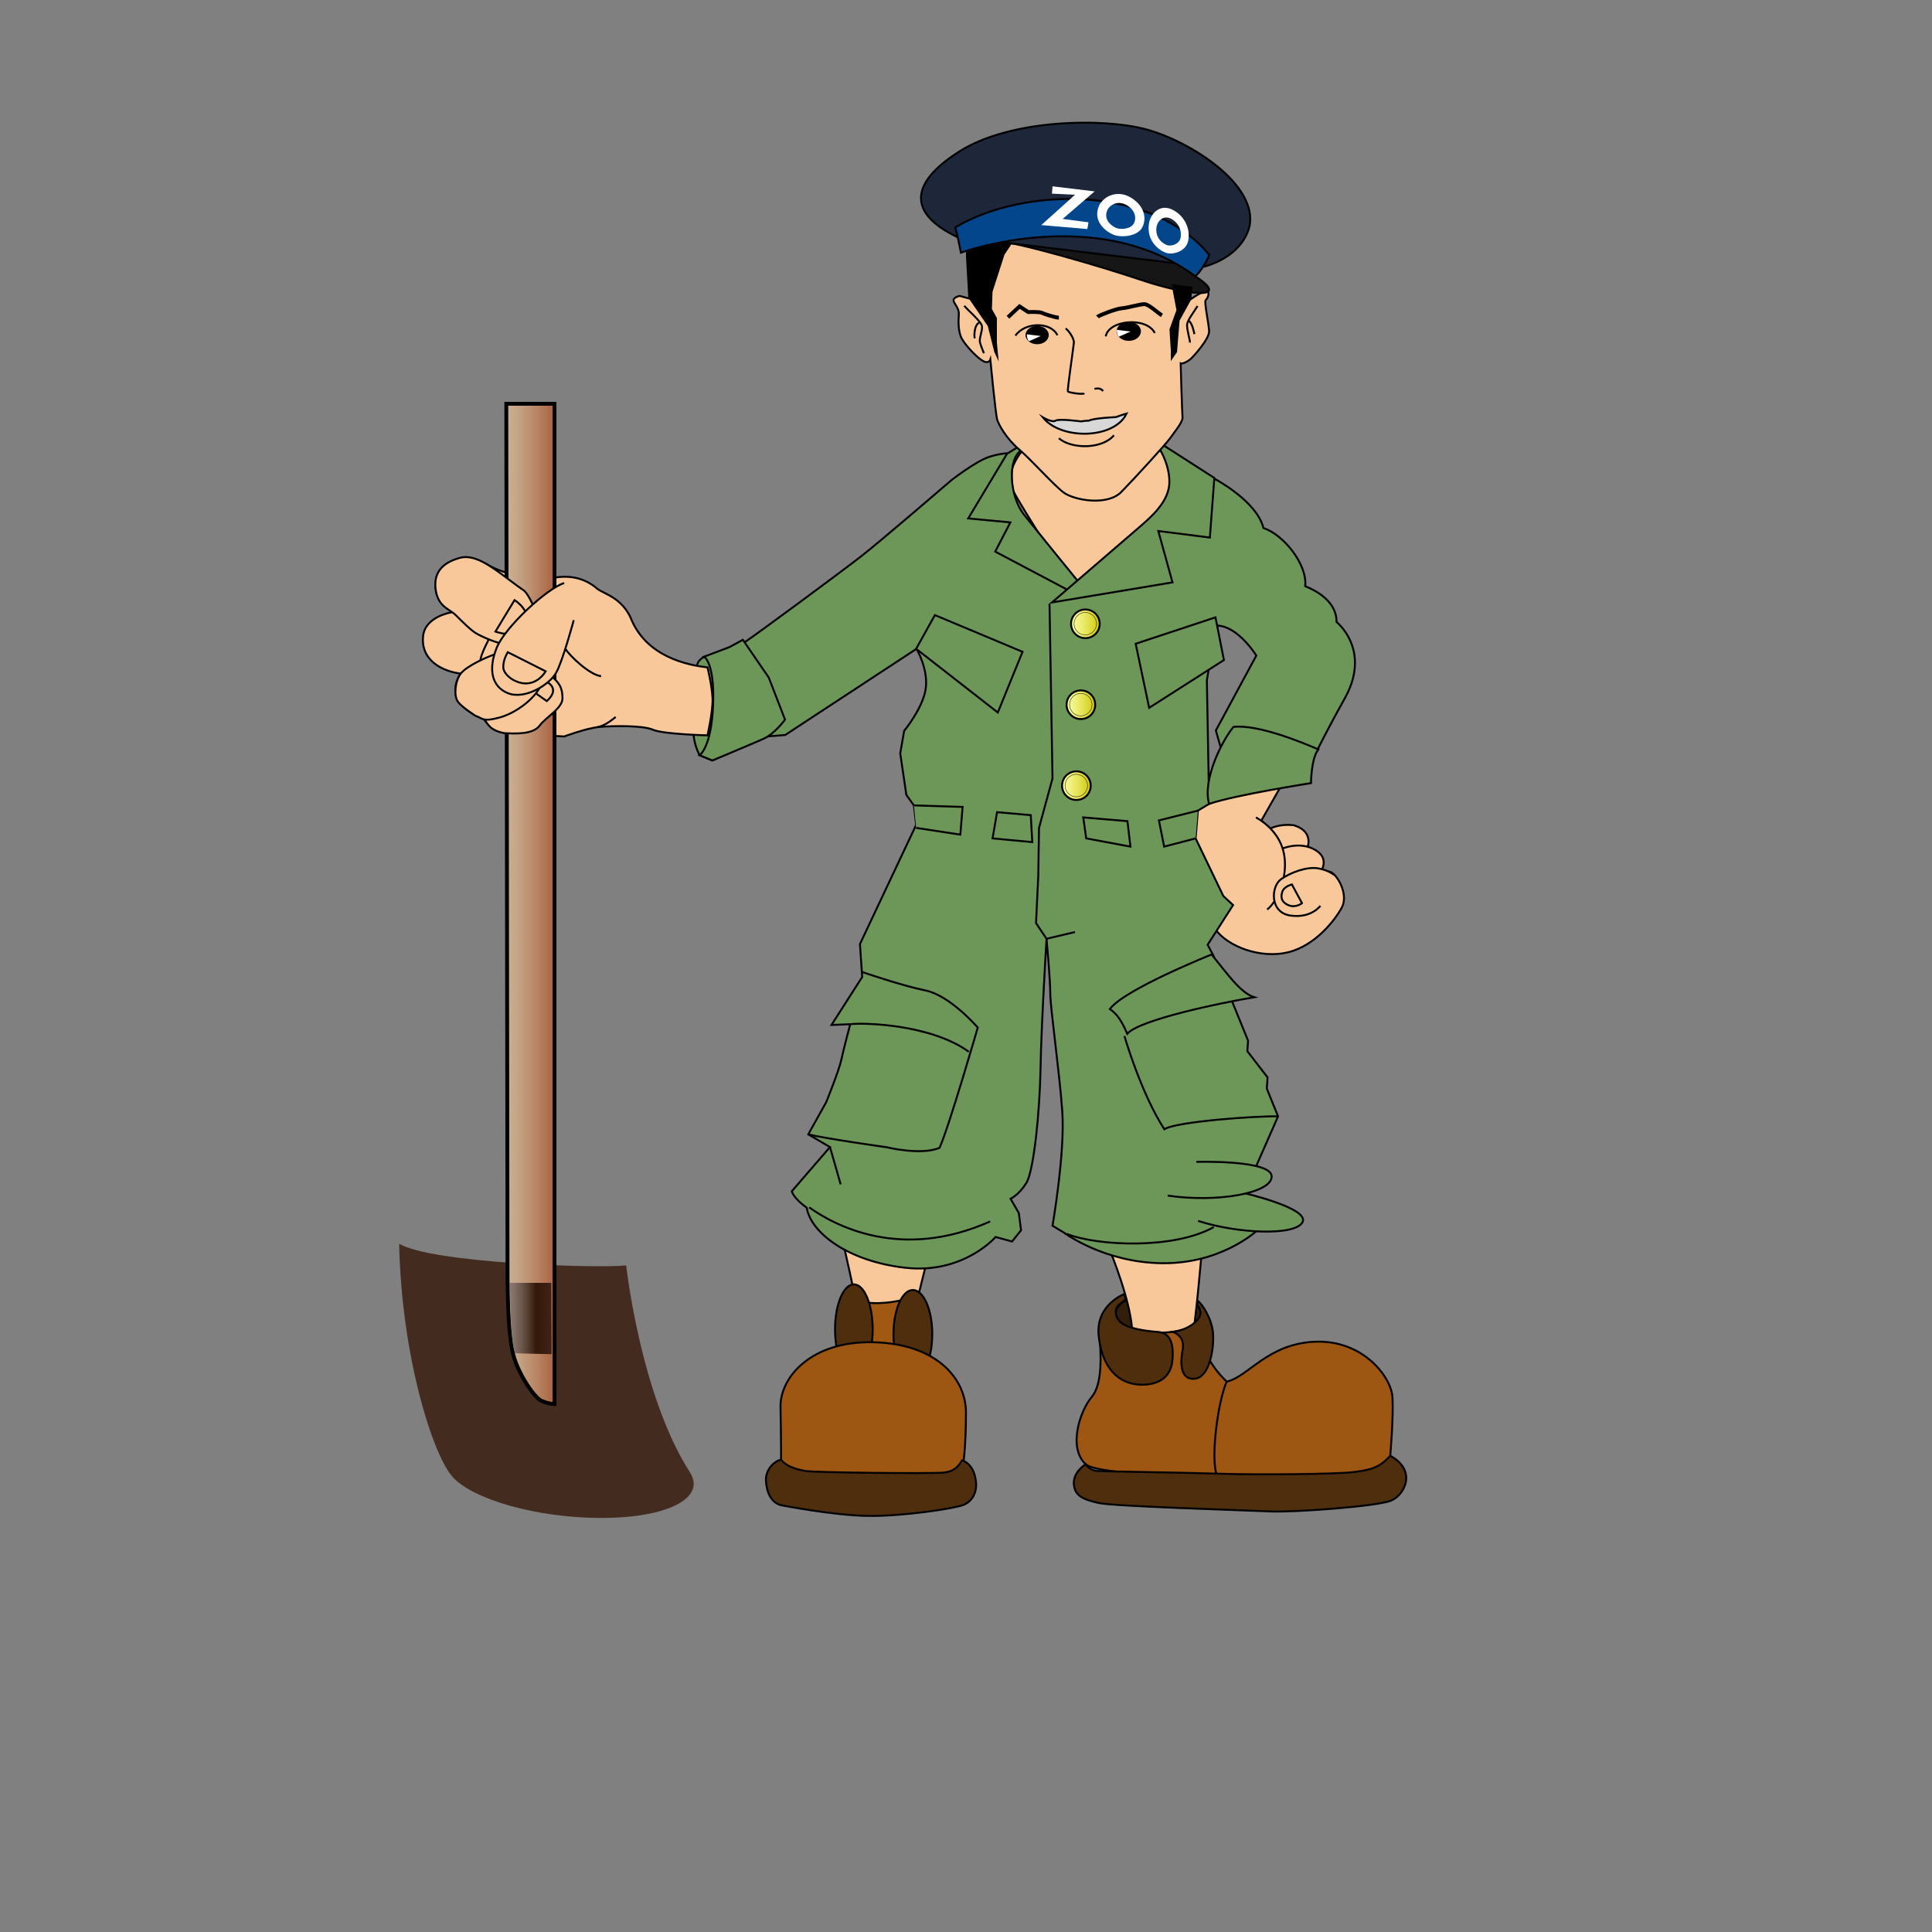 <svg version="1.1" id="Layer_1" xmlns="http://www.w3.org/2000/svg" xmlns:xlink="http://www.w3.org/1999/xlink" x="0px" y="0px" width="500px" height="500px" viewBox="0 0 500 500" enable-background="new 0 0 500 500" xml:space="preserve">
	<rect x="0" y="0" width="500" height="500" fill="#808080" stroke="none"/>
	<g id="Layer_4">

		<ellipse fill="#331E09" stroke="#000000" stroke-width="0.5" stroke-miterlimit="10" cx="299.73" cy="339.813" rx="10.957" ry="5.14" />
		<path fill="#F9C89A" stroke="#000000" stroke-width="0.5" stroke-miterlimit="10" d="M217.706,319.453
		c0,0,4.363,18.614,4.944,24.142c0.583,5.526,11.635,8.145,12.798,1.745c1.164-6.399,5.236-22.105,5.236-22.105L217.706,319.453z" />
		<path fill="#F9C89A" stroke="#000000" stroke-width="0.5" stroke-miterlimit="10" d="M287.224,323.525
		c0,0,5.816,13.962,5.816,21.814c0,7.854,13.961,9.017,15.125,3.781c1.163-5.235,2.908-25.887,2.908-25.887L287.224,323.525z" />
		<path fill="#A15813" stroke="#000000" stroke-width="0.5" stroke-miterlimit="10" d="M234.771,336.031
		c-2.327,0.971-8.92,1.746-11.441,0.777c-2.52-0.969,0.195,9.113,0.97,12.217c0.775,3.103,8.919,2.521,8.919,2.521L234.771,336.031z
		" />

		<ellipse fill="#4F2E0E" stroke="#000000" stroke-width="0.5" stroke-miterlimit="10" cx="220.979" cy="344.03" rx="4.872" ry="11.636" />

		<ellipse fill="#4F2E0E" stroke="#000000" stroke-width="0.5" stroke-miterlimit="10" cx="236.249" cy="345.268" rx="5.018" ry="11.416" />
		<path fill="#9E5613" stroke="#000000" stroke-width="0.5" stroke-miterlimit="10" d="M202.145,377.771c0,0,0-6.107-0.146-13.67
		c-0.145-7.562,7.854-17.161,24.142-16.725c16.289,0.436,23.851,9.453,23.851,18.179s-0.728,15.707-1.601,17.452
		c-0.873,1.745-42.611,2.327-44.21,0.728C202.581,382.134,202.145,377.771,202.145,377.771z" />
		<path fill="#4F2E0E" stroke="#000000" stroke-width="0.5" stroke-miterlimit="10" d="M202.145,389.551
		c-2.763-0.727-3.781-3.636-3.927-6.398c-0.145-2.764,2.182-5.091,3.927-5.382c1.308,1.746,3.926,2.474,6.253,2.909
		c2.327,0.436,32.141,0.727,35.63,0.436c3.49-0.291,4.363-2.326,4.946-3.197c2.473,0.871,3.489,3.488,3.635,5.96
		c0.146,2.475-1.018,4.801-3.49,5.673c-2.472,0.872-15.562,2.909-24.578,2.763C215.524,392.169,202.145,389.551,202.145,389.551z" />
		<path fill="#9E5613" stroke="#000000" stroke-width="0.5" stroke-miterlimit="10" d="M310.638,342.431
		c0,0-7.854,4.653-17.889,1.164c-6.544-0.873-8.289-0.873-8.145,2.327c0.146,3.199,1.019,11.926-2.035,15.561
		c-3.055,3.636-6.255,13.089-1.601,17.452c4.654,4.362,71.988,3.927,74.607,3.199c2.616-0.728,4.218-5.382,4.218-5.382
		s0.871-9.889,0.581-15.124c-0.292-5.235-7.562-14.834-19.925-14.397c-12.361,0.437-17.451,9.162-22.978,10.325
		c-4.654-4.362-6.399-9.452-6.399-10.472C311.073,346.067,310.638,342.431,310.638,342.431z" />
		<path fill="#4F2E0E" stroke="#000000" stroke-width="0.5" stroke-miterlimit="10" d="M295.585,358.355
		c4.363,0,7.489-1.963,7.854-6.472c0.362-4.508-0.727-6.98-3.928-7.198c-3.198-0.218-7.126-0.873-9.016-2.108
		c-1.891-1.237-2.109-3.491-1.309-4.437c0.8-0.945,2.181-1.817,2.181-1.817l-0.509-1.381c0,0-7.199,2.763-6.544,10.47
		C284.968,353.12,288.822,358.355,295.585,358.355z" />
		<path fill="#4F2E0E" stroke="#000000" stroke-width="0.5" stroke-miterlimit="10" d="M303.512,344.686
		c2.398,0.945,2.907,2.764,2.545,4.727c-0.364,1.962-1.164,7.636,2.98,7.417c4.146-0.219,5.236-8.29,4.873-11.998
		c-0.365-3.71-2.764-7.272-3.854-8.145c-0.146,0.581-0.218,1.091-0.218,1.091s0.824,0.581,0.849,2.036
		C310.709,341.268,308.237,344.03,303.512,344.686z" />
		<path fill="none" stroke="#000000" stroke-width="0.5" stroke-miterlimit="10" d="M317.473,357.556
		c-2.229,4.849-4.363,20.363-2.424,24.626" />
		<path fill="#4F2E0E" stroke="#000000" stroke-width="0.5" stroke-miterlimit="10" d="M280.969,378.935c0,0-3.346,2.036-3.054,5.234
		c0.291,3.2,2.763,3.928,6.399,4.801c3.636,0.872,38.103,1.89,44.356,2.181c6.253,0.291,27.632-1.309,31.268-2.763
		c3.636-1.455,6.836-7.854-0.145-11.636c-2.765,3.055-4.945,3.637-9.454,4.219c-4.508,0.582-25.597,0.727-34.322,0.436
		s-29.812-0.582-31.995-0.727C281.842,380.534,280.969,378.935,280.969,378.935z" />
	</g>
	<g id="Layer_2">
		<path fill="#F9C89A" stroke="#000000" stroke-width="0.5" stroke-miterlimit="10" d="M265.554,115.412
		c-1.019,1.163-5.817,6.69-3.491,11.343c2.327,4.655,15.561,25.015,15.561,25.015s29.232-14.834,28.361-21.815
		c-0.875-6.981-6.836-15.27-6.836-15.27L265.554,115.412z" />
		<path fill="#F9C89A" stroke="#000000" stroke-width="0.5" stroke-miterlimit="10" d="M337.444,221.043
		c0.971-0.969,3.101-5.72-2.618-7.466c-4.556-0.582-7.853,1.552-8.822,2.619c-0.969,1.066,2.035,6.787,3.877,6.98
		C331.725,223.37,337.444,221.043,337.444,221.043z" />
		<path fill="#F9C89A" stroke="#000000" stroke-width="0.5" stroke-miterlimit="10" d="M341.42,226.279
		c0.873-1.26,2.715-4.46-1.551-6.593c-4.268-2.132-9.988,0.098-11.442,2.327c-1.453,2.23,2.424,7.175,3.201,7.175
		C332.404,229.188,341.42,226.279,341.42,226.279z" />
		<path fill="#F9C89A" stroke="#000000" stroke-width="0.5" stroke-miterlimit="10" d="M331.87,202.816l-5.381,9.454
		c0,0,3.005,3.927,4.168,8.871c1.163,4.945-0.776,6.69,0.872,6.399c1.649-0.291,11.248-2.908,13.09-1.746
		c1.841,1.164,4.363,5.915,2.618,9.114c-1.746,3.2-6.787,9.792-13.865,11.538c-7.077,1.745-15.608-1.455-18.809-5.915
		c-3.2-4.459-8.24-18.809-8.436-21.33c-0.193-2.521,3.2-10.18,3.2-10.18l13.186-5.914L331.87,202.816z" />
		<path fill="#F9C89A" stroke="#000000" stroke-width="0.5" stroke-miterlimit="10" d="M325.035,211.542
		c2.423,1.357,6.303,4.363,7.271,9.502c0.97,5.139-1.066,11.635-4.362,14.35" />
		<path fill="#F9C89A" stroke="#000000" stroke-width="0.5" stroke-miterlimit="10" d="M341.711,234.423c0,0-2.328,3.298-7.758,2.521
		c-5.429-0.776-5.041-7.562-2.424-9.404c2.619-1.843,6.786-3.296,9.601-2.812c2.812,0.485,4.167,1.745,4.167,1.745" />
		<path fill="#F9C89A" stroke="#000000" stroke-width="0.5" stroke-miterlimit="10" d="M334.343,228.897l2.617,4.848
		c0,0-1.65,1.357-3.588,0.484c-1.938-0.872-1.939-2.327-1.455-3.587C332.404,229.382,334.343,228.897,334.343,228.897z" />
		<path fill="#6D9758" stroke="#000000" stroke-width="0.5" stroke-miterlimit="10" d="M314.466,123.992
		c0,0,10.764,5.672,12.509,12.653c5.235,1.745,11.392,9.428,10.811,15.052c5.623,2.327,8.119,5.587,8.119,9.271
		c3.104,2.715,7.744,9.678,2.121,19.761s-8.927,17.055-8.927,17.055l-22.495-1.944l-1.94-6.79l10.471-19.392
		c0,0-4.654-7.562-10.085-7.757c-1.356,5.817-2.714,14.155-2.714,14.155l0.581,31.995l-2.908,1.745l-0.582,7.175l7.175,14.931
		l2.521,2.327l-6.594,10.278l1.553,2.909l8.919,21.912l-0.194,2.715l5.237,6.786l-0.195,2.908l2.909,7.175l-5.624,12.798
		l-3.491,6.98l3.297,10.083c0,0-9.113,8.339-24.239,8.145c-15.123-0.193-25.401-7.951-25.401-7.951l-2.908-1.744
		c0,0,3.297-19.002,2.521-29.668c-0.776-10.665-3.104-26.76-3.104-30.444s-0.969-14.155-0.969-14.155s-1.359,22.3-1.553,33.546
		c-0.193,11.247-1.745,26.565-3.683,29.667c-1.94,3.104-4.072,4.072-4.072,4.072l2.132,3.686l0.582,4.458l-2.327,2.91l-4.267-1.165
		c0,0-8.337,9.697-23.462,7.953c-15.125-1.746-24.432-9.308-25.402-15.514c-3.49-2.521-3.878-4.266-3.878-4.266l9.89-11.441
		l-5.624-3.296l4.654-8.339c0,0,3.297-8.145,3.878-10.859c0.581-2.716,2.327-9.307,2.327-9.307l-4.848,0.193l7.95-12.409
		l-0.581-8.533l14.542-30.831l-0.582-5.042l-1.951-2.715l-1.587-10.762l1.019-5.818c0,0,5.029-6.107,5.611-11.149
		c0.582-5.042-2.417-10.083-2.417-10.083l-33.981,22.299l-4.87,0.388l-13.973,6.205l-3.303-1.358c0,0-1.166-1.938-1.554-5.041
		c-0.387-3.104-0.001-17.064,1.162-19.003c1.164-1.939,3.877-1.939,3.877-1.939s4.46-0.775,7.951-3.103
		c3.491-2.327,25.014-18.228,30.249-22.3c5.236-4.072,23.463-19.778,23.463-19.778s6.205-4.848,9.695-6.011
		c3.49-1.164,5.815-0.971,5.815-0.971l0.195,16.677l15.706,17.791l17.065-10.229l13.574-12.604L314.466,123.992z" />
		<path fill="#6D9758" stroke="#000000" stroke-width="0.5" stroke-miterlimit="10" d="M262.936,115.993l-2.327,1.455l-10.036,16.724
		l10.909,1.019l-3.927,7.562l20.651,10.907l1.744-2.036c0,0-11.488-14.106-14.979-18.469c-3.49-4.363-4.509-14.107-0.582-16.725
		S262.936,115.993,262.936,115.993" />
		<path fill="#6D9758" stroke="#000000" stroke-width="0.5" stroke-miterlimit="10" d="M272.242,155.915l31.196-5.199l-3.673-13.289
		l13.344,1.691l1.164-15.417l-13.816-8.871l-1.309-0.145c0,0,3.346,4.363,3.489,9.744c0.146,5.38-4.798,9.453-8.87,12.943
		C289.695,140.862,272.242,155.915,272.242,155.915z" />
		<polygon fill="#6D9758" stroke="#000000" stroke-width="0.5" stroke-miterlimit="10" points="314.563,159.769 316.745,170.821 
		297.402,183.183 293.911,166.603 	" />
		<polyline fill="#6D9758" stroke="#000000" stroke-width="0.5" stroke-miterlimit="10" points="271.613,156.278 272.389,201.459 
		268.896,214.257 268.705,226.668 268.123,238.884 270.838,242.956 278.206,241.21 	" />
		<polygon fill="#6D9758" stroke="#000000" stroke-width="0.5" stroke-miterlimit="10" points="280.339,211.542 281.113,216.972 
		292.556,219.104 291.779,212.512 	" />
		<polyline fill="#6D9758" stroke="#000000" stroke-width="0.5" stroke-miterlimit="10" points="310.008,209.797 299.924,212.318 
		301.281,219.104 309.426,216.972 	" />
		<polygon fill="#6D9758" stroke="#000000" stroke-width="0.5" stroke-miterlimit="10" points="266.766,210.96 267.152,217.941 
		256.876,216.972 258.04,210.185 	" />
		<polyline fill="#6D9758" stroke="#000000" stroke-width="0.5" stroke-miterlimit="10" points="236.515,208.44 249.119,208.828 
		248.537,216.002 237.097,214.257 	" />
		<polygon fill="#6D9758" stroke="#000000" stroke-width="0.5" stroke-miterlimit="10" points="237.097,167.913 258.232,184.395 
		264.633,168.688 241.945,159.187 	" />
		<path fill="#6D9758" stroke="#000000" stroke-width="0.5" stroke-miterlimit="10" d="M339.287,202.671c0,0,0-6.254,1.891-8.726
		c-4.654-2.037-15.852-6.544-21.96-5.817c-2.909,3.49-8.094,13.67-6.302,19.924C319.653,205.725,339.287,202.671,339.287,202.671z" />
		<path fill="#6D9758" stroke="#000000" stroke-width="0.5" stroke-miterlimit="10" d="M192.255,165.585l6.689,9.744l4.218,10.908
		c0,0-2.618,3.635-5.526,4.944c-2.91,1.31-13.283,5.624-13.283,5.624l-3.296-1.358c0,0,3.054-1.938,3.49-12.991
		c0.436-11.053-2.326-12.507-2.326-12.507l6.544-2.473L192.255,165.585z" />
		<path fill="#6D9758" stroke="#000000" stroke-width="0.5" stroke-miterlimit="10" d="M291.004,268.114
		c0,0,4.217,14.688,10.326,24.143c3.053-2.035,24.287-3.49,29.426-3.345" />
		<path fill="none" stroke="#000000" stroke-width="0.5" stroke-miterlimit="10" d="M209.174,293.566
		c3.878,1.018,20.312,3.344,20.312,3.344s8.872,2.182,13.671,0.146c2.472-5.527,9.889-31.123,9.889-31.123s-7.126-8.29-13.525-9.598
		c-6.399-1.31-16.433-4.8-16.433-4.8" />
		<path fill="#6D9758" stroke="#000000" stroke-width="0.5" stroke-miterlimit="10" d="M220.033,265.062
		c3.49-0.437,20.796,0,30.686,7.125" />

		<line fill="none" stroke="#000000" stroke-width="0.5" stroke-miterlimit="10" x1="214.797" y1="296.862" x2="217.561" y2="306.509" />
		<path fill="#6D9758" stroke="#000000" stroke-width="0.5" stroke-miterlimit="10" d="M209.416,312.472
		c6.544,4.653,23.706,13.963,46.829,3.637" />
		<path fill="none" stroke="#000000" stroke-width="0.5" stroke-miterlimit="10" d="M276.025,319.308
		c7.997,3.198,27.775,4.071,38.103-1.745" />
		<path fill="#6D9758" stroke="#000000" stroke-width="0.5" stroke-miterlimit="10" d="M310.056,315.963
		c10.324,3.345,25.306,3.927,27.05,0.29c1.745-3.636-15.465-7.562-15.465-7.562" />
		<path fill="#6D9758" stroke="#000000" stroke-width="0.5" stroke-miterlimit="10" d="M302.202,309.418
		c12.651,1.89,26.905-0.582,26.905-4.945c0-4.362-19.488-3.78-19.488-3.78" />
		<path fill="#6D9758" stroke="#000000" stroke-width="0.5" stroke-miterlimit="10" d="M313.545,247.027
		c4.219,5.091,7.418,9.89,11.054,11.054c-8.726,1.454-29.668,5.817-32.868,9.451c-1.453-3.344-2.617-5.089-4.507-6.398
		C291.004,256.044,313.545,247.027,313.545,247.027z" />
		<path fill="#F9C89A" stroke="#000000" stroke-width="0.5" stroke-miterlimit="10" d="M183.093,172.711
		c-5.236-0.582-15.998-2.763-19.924-12.943c-2.472-5.09-6.544-5.962-8.435-7.272c-2.473-2.181-5.963-3.781-10.908-3.054
		c-4.945,0.727-12.798-0.437-17.743-3.345c-4.944-2.909-10.18-1.018-11.925,1.455c-1.745,2.472-1.891,5.962-0.146,7.853
		c1.745,1.891,2.909,3.055,2.909,3.055s-6.835,1.018-7.417,6.108c-0.582,5.09,3.054,7.562,5.38,8.581
		c2.327,1.018,4.363,1.164,4.363,1.164s-2.617,3.49-0.727,6.834c1.89,3.346,6.545,4.8,6.545,4.8s2.181,3.054,4.508,3.49
		c2.327,0.436,16.434,1.164,16.434,1.164s5.816-2.181,9.162-2.472c3.345-0.292,11.198-0.437,13.816,0.727
		c2.618,1.163,14.107,1.454,14.107,1.454s1.454-6.254,1.309-9.599C184.256,177.366,183.093,172.711,183.093,172.711z" />
		<linearGradient id="SVGID_1_" gradientUnits="userSpaceOnUse" x1="103.3" y1="357.36" x2="179.524" y2="357.36">
			<stop offset="0" style="stop-color:#442B1F" />
			<stop offset="1" style="stop-color:#442B1F" />
		</linearGradient>
		<path fill="url(#SVGID_1_)" d="M162.055,327.499c-7.95,0.775-50.222-0.582-58.754-5.624c0.582,29.087,8.726,54.876,13.961,60.5
		c5.235,5.624,21.524,10.471,38.395,10.471c16.869,0,27.212-5.067,22.881-11.828C165.739,361.045,162.055,327.499,162.055,327.499z" />
		<linearGradient id="SVGID_2_" gradientUnits="userSpaceOnUse" x1="131.029" y1="233.936" x2="143.5" y2="233.936">
			<stop offset="0" style="stop-color:#C8B091" />
			<stop offset="0.199" style="stop-color:#C5A788" />
			<stop offset="0.529" style="stop-color:#BC8E6E" />
			<stop offset="0.948" style="stop-color:#AD6745" />
			<stop offset="0.994" style="stop-color:#AB6240" />
		</linearGradient>
		<path fill="url(#SVGID_2_)" stroke="#000000" stroke-miterlimit="10" d="M143.5,363.373V104.5h-12.471
		c0,0,0.313,211.461,0.313,222.514s0.314,19.196,1.569,23.852c1.255,4.653,5.293,10.762,7.177,11.634
		C141.973,363.372,143.5,363.373,143.5,363.373z" />
		<linearGradient id="SVGID_3_" gradientUnits="userSpaceOnUse" x1="131.998" y1="341.231" x2="142.76" y2="341.231">
			<stop offset="0" style="stop-color:#88786F" />
			<stop offset="0.105" style="stop-color:#806F66" />
			<stop offset="0.281" style="stop-color:#6B574C" />
			<stop offset="0.503" style="stop-color:#493023" />
			<stop offset="0.622" style="stop-color:#34180A" />
			<stop offset="1" style="stop-color:#3E2316" />
		</linearGradient>
		<path fill="url(#SVGID_3_)" d="M142.663,332h-10.665c0,0,0,15.879,1.357,18.207c1.842,0.098,9.405,0.253,9.405,0.253L142.663,332z" />
		<path fill="#F9C89A" stroke="#000000" stroke-width="0.5" stroke-miterlimit="10" d="M127.345,163.938c0,0-3.2,5.526-3.006,7.271
		c0.194,1.746,6.206,0.486,6.593-1.745C131.319,167.234,127.345,163.938,127.345,163.938z" />
		<path fill="#F9C89A" stroke="#000000" stroke-width="0.5" stroke-miterlimit="10" d="M130.446,189.728
		c2.619,0.145,7.417,0.437,9.163-1.892c1.745-2.326,5.962-4.508,5.962-7.125s-0.727-4.072-3.344-6.108
		c-2.618-2.036-15.416,2.91-16.144,4.217c-0.727,1.31-1.745,4.945-1.308,5.963c0.436,1.017,1.308,2.909,2.617,3.781
		C128.701,189.437,130.446,189.728,130.446,189.728z" />
		<path fill="#F9C89A" stroke="#000000" stroke-width="0.5" stroke-miterlimit="10" d="M138.009,178.965l3.49,2.472
		c0,0,3.491-2.763,0.292-4.799c-3.2-2.036-4.072,1.018-4.072,1.018L138.009,178.965z" />
		<path fill="#F9C89A" stroke="#000000" stroke-width="0.5" stroke-miterlimit="10" d="M123.078,185.267
		c1.745,0.485,1.553,1.649,6.012,0.485c4.459-1.163,9.501-5.042,10.956-8.532c1.454-3.491-6.689-9.211-10.083-8.435
		c-3.395,0.775-9.211,3.587-10.714,5.526c-1.502,1.938-1.793,5.719-0.824,7.174C119.394,182.94,123.078,185.267,123.078,185.267z" />
		<path fill="#F9C89A" stroke="#000000" stroke-width="0.5" stroke-miterlimit="10" d="M138.881,158.217
		c-1.066-1.551-2.132-4.654-3.49-5.527c-1.357-0.873-5.816-4.363-7.174-5.235c-1.358-0.873-5.527-4.072-9.114-3.103
		s-6.883,3.006-6.399,7.853c0.484,4.848,3.587,5.333,5.235,6.981c1.648,1.648,3.976,3.976,5.333,4.751
		c1.357,0.776,5.235,2.618,8.144,2.909c2.909,0.291,5.719-1.552,6.787-3.394C139.27,161.611,138.881,158.217,138.881,158.217z" />
		<path fill="#F9C89A" stroke="#000000" stroke-width="0.5" stroke-miterlimit="10" d="M133.162,155.309l-4.944,8.144
		c0,0,5.396,1.989,7.368-0.97C138.3,158.411,133.162,155.309,133.162,155.309z" />
		<path fill="#F9C89A" stroke="#000000" stroke-width="0.5" stroke-miterlimit="10" d="M146.008,150.897
		c-4.364,1.309-15.271,11.343-17.452,16.725c-2.182,5.381-1.454,10.035,2.909,11.78c4.363,1.745,10.762-2.181,12.507-5.38
		c1.745-3.2,4.508-13.525,4.508-13.525" />
		<path fill="#F9C89A" stroke="#000000" stroke-width="0.5" stroke-miterlimit="10" d="M131.417,168.786l9.792,4.944
		c0,0-1.455,2.714-4.459,3.103c-3.005,0.388-6.398-2.036-6.496-4.072C130.156,170.725,131.417,168.786,131.417,168.786z" />
		<path fill="#F9C89A" stroke="#000000" stroke-width="0.5" stroke-miterlimit="10" d="M146.348,167.913
		c0.969,1.745,6.302,6.787,9.21,7.078" />
		<path fill="#F9C89A" stroke="#000000" stroke-width="0.5" stroke-miterlimit="10" d="M154.685,188.176
		c2.036-0.484,3.394-1.648,4.654-2.618" />
		<linearGradient id="SVGID_4_" gradientUnits="userSpaceOnUse" x1="277.188" y1="161.441" x2="284.604" y2="161.441">
			<stop offset="0" style="stop-color:#F8FB9B" />
			<stop offset="0.126" style="stop-color:#F5F892" />
			<stop offset="0.334" style="stop-color:#EFEF78" />
			<stop offset="0.601" style="stop-color:#E3E14F" />
			<stop offset="0.911" style="stop-color:#D4CE16" />
			<stop offset="1" style="stop-color:#CFC804" />
		</linearGradient>
		<circle fill="url(#SVGID_4_)" stroke="#000000" stroke-width="0.5" stroke-miterlimit="10" cx="280.896" cy="161.441" r="3.708" />
		<circle fill="none" stroke="#000000" stroke-width="0.1" stroke-miterlimit="10" cx="280.871" cy="161.417" r="2.908" />
		<linearGradient id="SVGID_5_" gradientUnits="userSpaceOnUse" x1="276.025" y1="182.383" x2="283.44" y2="182.383">
			<stop offset="0" style="stop-color:#F8FB9B" />
			<stop offset="0.126" style="stop-color:#F5F892" />
			<stop offset="0.334" style="stop-color:#EFEF78" />
			<stop offset="0.601" style="stop-color:#E3E14F" />
			<stop offset="0.911" style="stop-color:#D4CE16" />
			<stop offset="1" style="stop-color:#CFC804" />
		</linearGradient>
		<circle fill="url(#SVGID_5_)" stroke="#000000" stroke-width="0.5" stroke-miterlimit="10" cx="279.733" cy="182.383" r="3.708" />
		<circle fill="none" stroke="#000000" stroke-width="0.1" stroke-miterlimit="10" cx="279.708" cy="182.358" r="2.909" />
		<linearGradient id="SVGID_6_" gradientUnits="userSpaceOnUse" x1="274.86" y1="203.325" x2="282.278" y2="203.325">
			<stop offset="0" style="stop-color:#F8FB9B" />
			<stop offset="0.126" style="stop-color:#F5F892" />
			<stop offset="0.334" style="stop-color:#EFEF78" />
			<stop offset="0.601" style="stop-color:#E3E14F" />
			<stop offset="0.911" style="stop-color:#D4CE16" />
			<stop offset="1" style="stop-color:#CFC804" />
		</linearGradient>
		<circle fill="url(#SVGID_6_)" stroke="#000000" stroke-width="0.5" stroke-miterlimit="10" cx="278.569" cy="203.325" r="3.709" />
		<circle fill="none" stroke="#000000" stroke-width="0.1" stroke-miterlimit="10" cx="278.545" cy="203.301" r="2.909" />
	</g>
	<g id="head">
		<path fill="#F9C89A" stroke="#000000" stroke-width="0.5" stroke-miterlimit="10" d="M251.542,77.454l-3.199-0.873
		c0,0-1.745,0.388-1.552,1.262c0.195,0.872,1.455,1.939,1.357,3.49c-0.095,1.551-0.291,4.556,0.875,6.496
		c1.162,1.939,3.975,4.848,5.429,5.623s1.842-0.388,1.842-0.388s1.356,13.961,1.746,15.416c0.388,1.454,2.424,5.042,5.72,7.854
		s8.921,9.21,11.538,11.149c2.618,1.939,11.246,3.588,14.931-0.194c3.684-3.781,11.635-12.507,12.507-13.768
		c0.873-1.26,3.393-4.266,3.297-5.43c-0.097-1.164-0.484-13.574-0.484-14.059c0.581,0.194,1.841-0.484,2.52-1.066
		c0.681-0.582,4.945-5.236,4.849-7.272s-1.358-7.659-0.872-8.047c0.484-0.388,1.162-1.939,0.291-2.327
		c-0.873-0.389-6.012,3.393-6.012,3.393s-1.042-13.258-5.815-16.676c-4.776-3.417-43.438-5.817-45.764-2.715
		C252.416,62.427,251.542,77.454,251.542,77.454z" />
		<polygon points="258.457,93.548 257.325,91.076 255.646,84.41 250.593,77.054 250,66.401 250,64.365 264.006,59.808 
		259.955,65.917 256.863,75.515 256.705,79.975 258,82.302 258,88.797 	" />
		<path fill="#161616" stroke="#000000" stroke-width="0.5" stroke-miterlimit="10" d="M309.328,71.491
		c10.035,6.544-3.054,4.654-13.815,1.018c-10.763-3.636-32.286-9.89-37.232-10.035c-4.943-0.146,32.724-3.055,38.54-1.164
		C302.638,63.201,309.328,71.491,309.328,71.491z" />
		<linearGradient id="SVGID_7_" gradientUnits="userSpaceOnUse" x1="280.96" y1="69.019" x2="280.96" y2="31.748">
			<stop offset="0.372" style="stop-color:#1D2739" />
			<stop offset="0.994" style="stop-color:#1D2739" />
		</linearGradient>
		<path fill="url(#SVGID_7_)" stroke="#000000" stroke-width="0.5" stroke-miterlimit="10" d="M247.568,61.263
		c-12.41-6.011-12.41-13.767,0.776-22.105c13.186-8.338,37.231-8.726,48.476-5.624c11.247,3.103,28.698,14.155,26.566,25.015
		c-2.132,8.337-11.829,10.471-11.829,10.471L247.568,61.263z" />
		<path fill="#03468B" stroke="#000000" stroke-width="0.5" stroke-miterlimit="10" d="M248.684,65.383c0,0-0.875-4.508-1.456-6.544
		c17.889-10.617,50.901-10.908,65.735,7.126c-0.437,1.308-2.326,4.508-3.636,5.526C283.878,52.585,248.684,65.383,248.684,65.383z" />
		<polygon fill="#FFFFFF" points="281.695,57.53 281.404,59.274 269.479,58.257 278.206,50.403 272.242,50.113 272.389,48.222 
		283.295,49.531 275.007,56.657 	" />
		<path fill="#FFFFFF" d="M292.53,51.058c3.272,1.891,4.364,4.944,3.2,7.562c-1.163,2.618-5.382,2.835-7.198,2.254
		c-1.819-0.582-6.037-3.345-4.072-7.708C285.768,50.622,289.258,49.167,292.53,51.058z M286.59,54.346
		c-1.205,2.677,1.383,4.372,2.499,4.729c1.115,0.357,3.702,0.222,4.416-1.382c0.714-1.606,0.046-3.48-1.964-4.641
		C289.535,51.892,287.392,52.784,286.59,54.346z" />
		<path fill="#FFFFFF" d="M303.572,54.338c3.012,1.603,4.454,4.764,3.977,7.759c-0.478,2.994-3.881,3.804-5.472,3.421
		c-1.589-0.384-5.531-2.804-4.714-7.798C297.974,54.784,300.559,52.733,303.572,54.338z M299.316,58.707
		c-0.504,3.065,1.918,4.55,2.89,4.786c0.979,0.234,3.063-0.262,3.357-2.098c0.293-1.838-0.591-3.777-2.439-4.763
		C301.277,55.648,299.689,56.905,299.316,58.707z" />
		<polygon points="303,93.451 304.611,91.124 305.274,82.98 308.319,77.454 308.581,74.254 303.187,73.479 304.464,80.266 
		302.664,85.211 303,90.64 	" />
		<path fill="none" stroke="#000000" stroke-miterlimit="10" d="M300.7,81.624c-0.97-0.583-3.394-2.909-4.557-2.909
		c-1.164,0-4.364,0.97-5.817,1.066c-1.455,0.098-5.914,1.841-6.303,2.229" />
		<path fill="none" stroke="#000000" stroke-miterlimit="10" d="M274.037,82.205c-0.969,0-3.878-0.969-4.46-1.26
		c-0.581-0.292-3.49-0.194-3.49-0.194l-2.229-1.455l-3.006,2.812" />
		<path fill="none" stroke="#000000" stroke-width="0.5" stroke-miterlimit="10" d="M275.782,85.016
		c0.679,0.388,2.231,2.521,2.135,3.684c-0.099,1.164-1.747,12.313-1.553,12.604s3.781,0.872,4.267,0.485" />
		<path fill="none" stroke="#000000" stroke-width="0.5" stroke-miterlimit="10" d="M283.248,100.626
		c0.679-0.097,1.552-0.291,2.229,0.582" />
		<path fill="none" stroke="#000000" stroke-width="0.5" stroke-miterlimit="10" d="M273.649,86.761
		c-1.647-3.49-8.34-3.49-10.859,0.098" />
		<path fill="none" stroke="#000000" stroke-width="0.5" stroke-miterlimit="10" d="M286.157,87.052
		c0.774-4.265,10.567-5.138,12.699-0.872" />
		<ellipse cx="268.414" cy="86.713" rx="3.006" ry="2.375" />
		<ellipse cx="292.119" cy="85.744" rx="3.151" ry="2.472" />
		<path fill="#D8D8D8" stroke="#000000" stroke-width="0.5" stroke-miterlimit="10" d="M269.867,107.995
		c4.655,5.914,18.519,5.72,21.695-0.97c-1.067,0.291-2.752,0.921-2.752,0.921s-5.758,0.243-7.018,0.922
		c-0.871,0-2.035,0.193-2.035,0.193s-5.721-0.776-6.594-0.193C272.292,109.449,269.867,107.995,269.867,107.995z" />
		<path fill="none" stroke="#000000" stroke-width="0.5" stroke-miterlimit="10" d="M288.29,112.648
		c-3.104,3.684-11.054,3.587-14.253,0.775" />
		<path fill="#FCFCFC" d="M289.017,85.355l3.586,0.437c0,0-2.182,0.97-3.054,1.357C288.968,86.568,289.017,85.355,289.017,85.355z" />
		<path fill="#FCFCFC" d="M265.748,86.519l3.586,0.437c0,0-2.182,0.97-3.053,1.358C265.699,87.731,265.748,86.519,265.748,86.519z" />
		<path fill="none" stroke="#000000" stroke-width="0.5" stroke-miterlimit="10" d="M309.909,79.199
		c-0.653,1.163-2.544,3.563-2.69,4.726c-0.145,1.164,0.8,4.145,0.728,4.727" />
		<path fill="none" stroke="#000000" stroke-width="0.5" stroke-miterlimit="10" d="M309.11,86.471
		c-0.146-0.8-0.655-2.981-1.455-3.418" />
		<path fill="none" stroke="#000000" stroke-width="0.5" stroke-miterlimit="10" d="M249.556,79.126
		c0.728,1.019,4.436,4.072,4.58,5.309c0.147,1.236-0.799,3.127-0.509,4.217c0.291,1.091,1.019,2.763,1.019,2.763" />
		<path fill="none" stroke="#000000" stroke-width="0.5" stroke-miterlimit="10" d="M252.247,87.562
		c-0.219-1.163,0.072-3.709,1.162-4" />
	</g>
</svg>